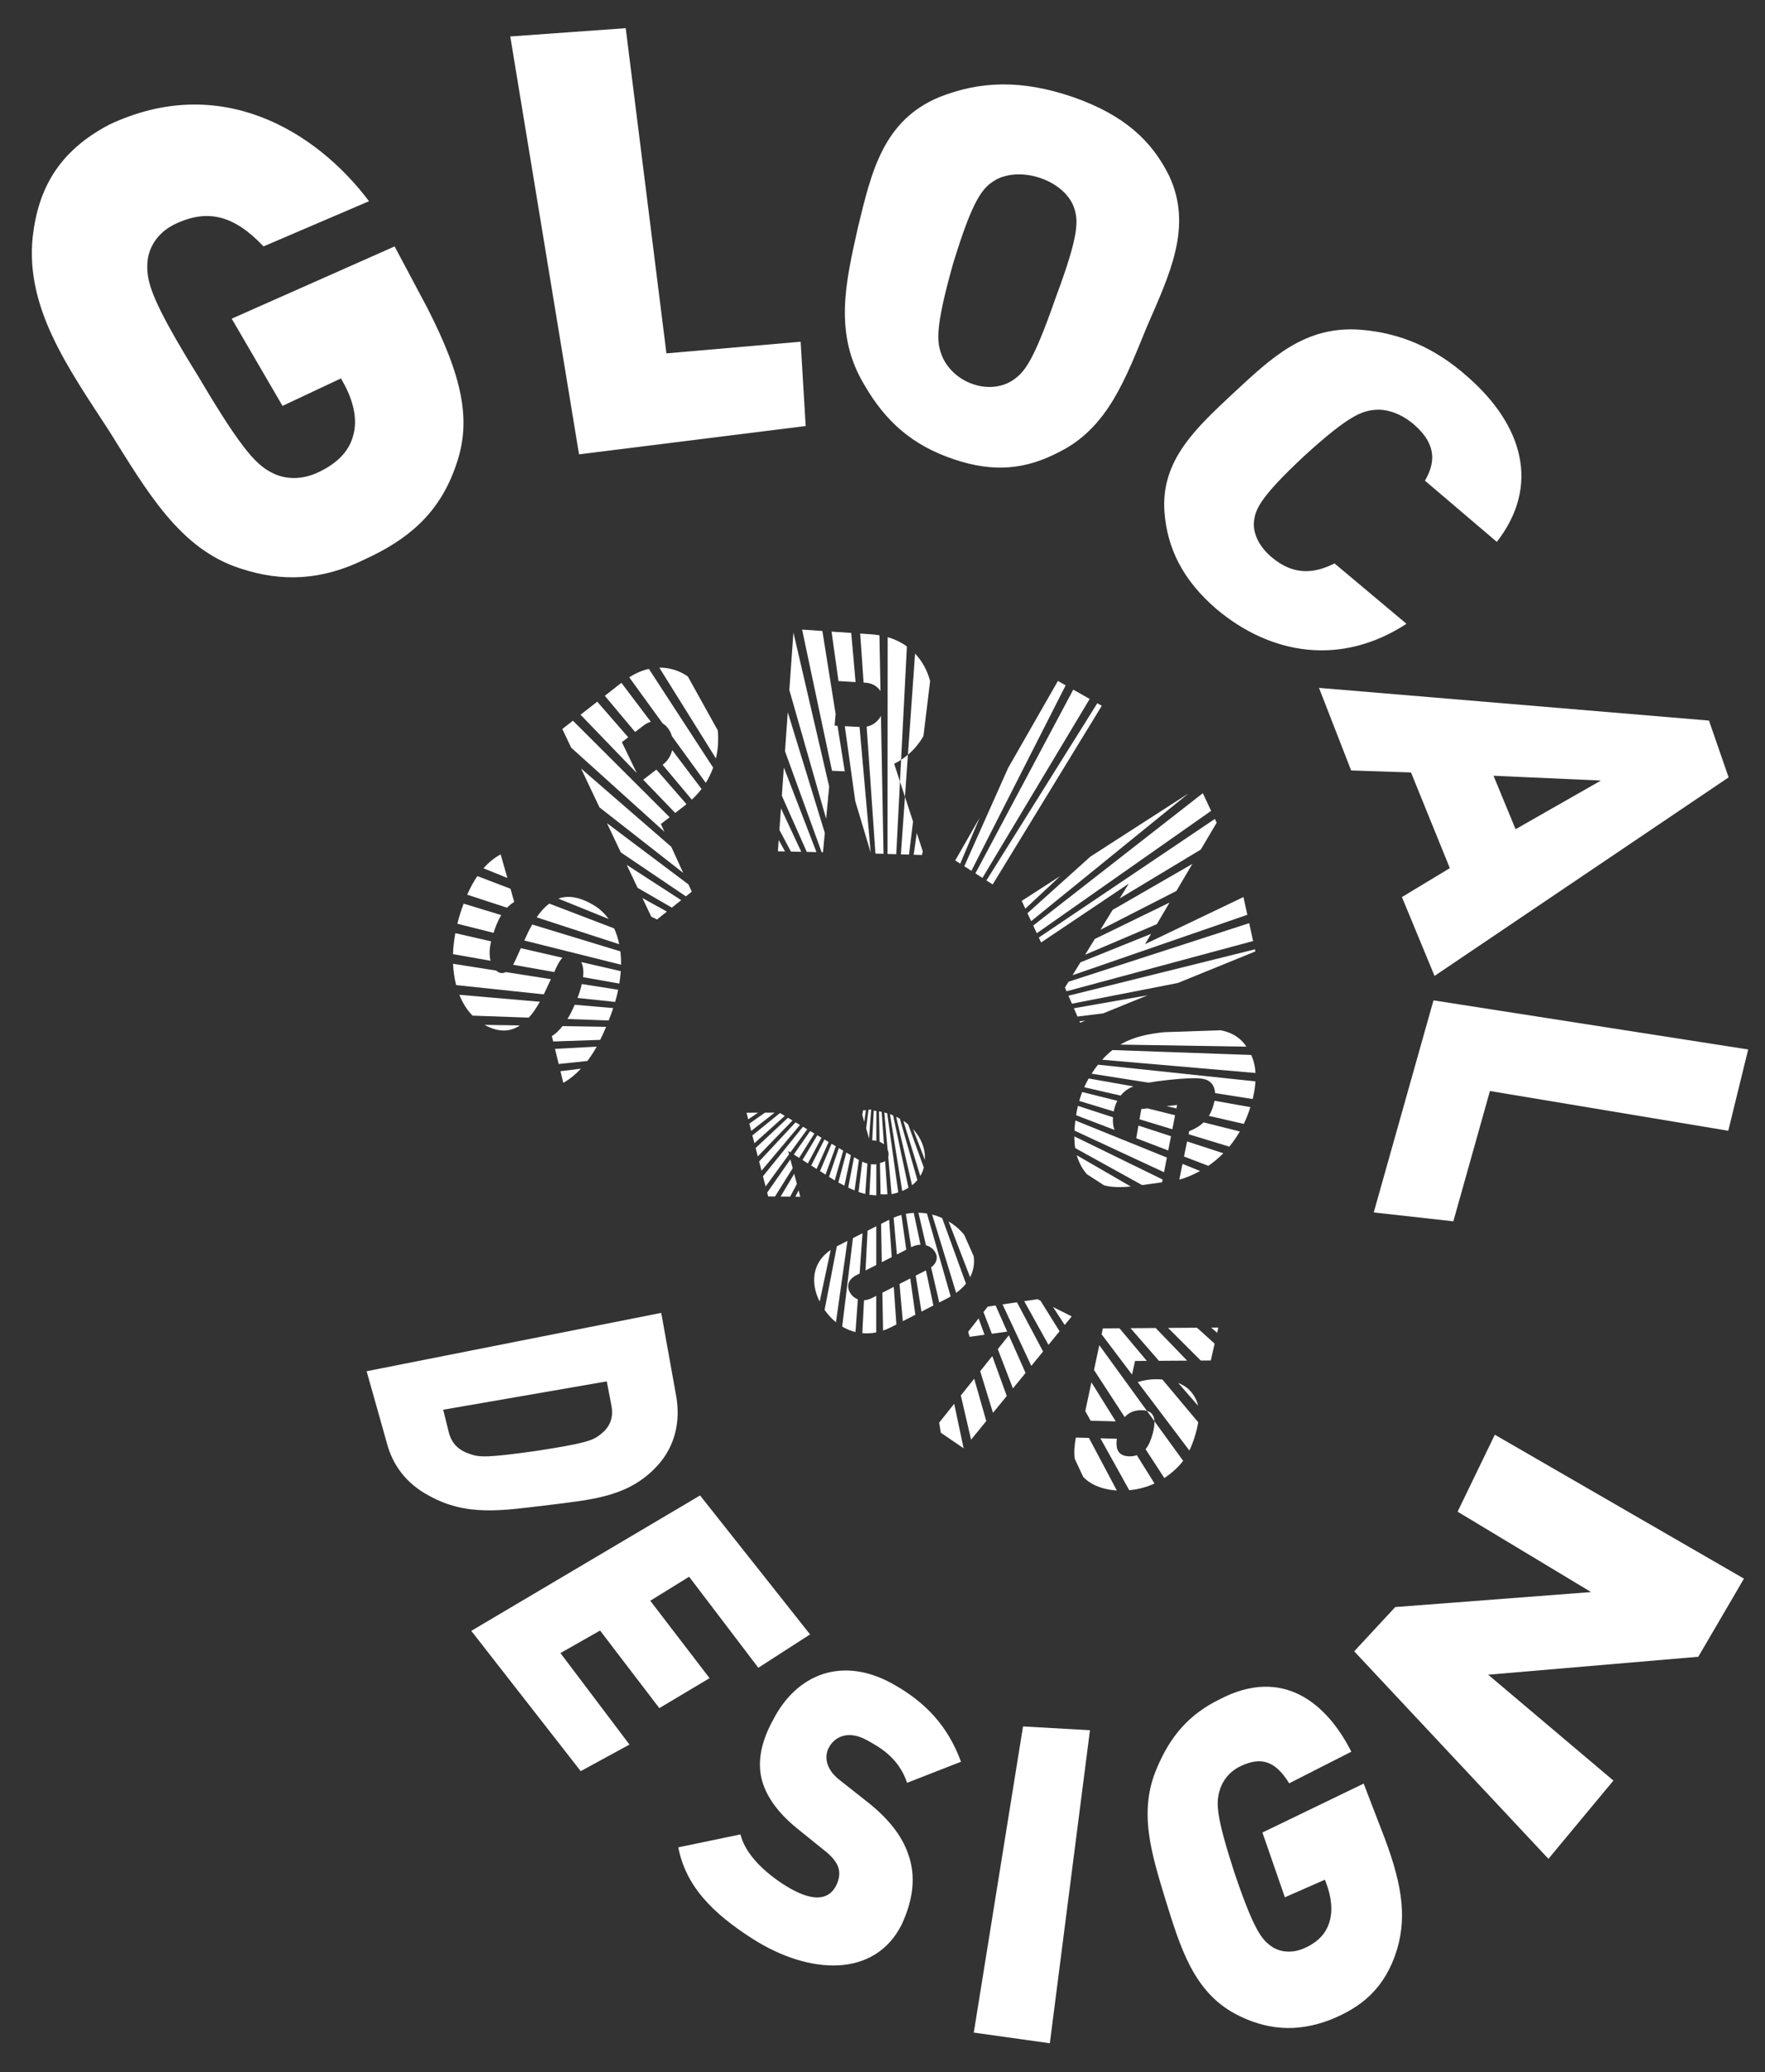 <?xml version="1.0" encoding="UTF-8" standalone="no"?>
<!-- Created with Inkscape (http://www.inkscape.org/) -->

<svg
   xmlns:dc="http://purl.org/dc/elements/1.1/"
   xmlns:cc="http://creativecommons.org/ns#"
   xmlns:rdf="http://www.w3.org/1999/02/22-rdf-syntax-ns#"
   xmlns:svg="http://www.w3.org/2000/svg"
   xmlns="http://www.w3.org/2000/svg"
   xmlns:sodipodi="http://sodipodi.sourceforge.net/DTD/sodipodi-0.dtd"
   xmlns:inkscape="http://www.inkscape.org/namespaces/inkscape"
   width="109.307mm"
   height="128.299mm"
   viewBox="0 0 387.309 454.601"
   id="svg6792"
   version="1.1"
   inkscape:version="0.91 r13725"
   sodipodi:docname="log.svg">
  <rect x="0" y="0" width="387.309" height="454.601" fill="#333333" stroke="none"/>
  <defs
     id="defs6794">
    <clipPath
       id="clipPath5089-1"
       clipPathUnits="userSpaceOnUse">
      <path
         inkscape:connector-curvature="0"
         id="path5091-8"
         d="M 0,600 600,600 600,0 0,0 0,600 Z" />
    </clipPath>
    <clipPath
       id="clipPath5645-5"
       clipPathUnits="userSpaceOnUse">
      <path
         inkscape:connector-curvature="0"
         id="path5647-3"
         d="M 0,600 600,600 600,0 0,0 0,600 Z" />
    </clipPath>
  </defs>
  <sodipodi:namedview
     id="base"
     pagecolor="#ffffff"
     bordercolor="#666666"
     borderopacity="1.0"
     inkscape:pageopacity="0.0"
     inkscape:pageshadow="2"
     inkscape:zoom="0.98994949"
     inkscape:cx="64.514856"
     inkscape:cy="204.24199"
     inkscape:document-units="px"
     inkscape:current-layer="layer1"
     showgrid="true"
     fit-margin-top="0"
     fit-margin-left="0"
     fit-margin-right="0"
     fit-margin-bottom="0"
     inkscape:window-width="1920"
     inkscape:window-height="1053"
     inkscape:window-x="1366"
     inkscape:window-y="27"
     inkscape:window-maximized="1">
    <inkscape:grid
       type="xygrid"
       id="grid7422" />
  </sodipodi:namedview>
  <g
     inkscape:label="Ebene 1"
     inkscape:groupmode="layer"
     id="layer1"
     transform="translate(-66.346,-179.347)">
    <g
       style="fill:#ffffff;fill-opacity:1"
       transform="matrix(2.892,0,0,2.892,-15879.207,-741.845)"
       id="g7583">
      <g
         style="fill:#ffffff;fill-opacity:1"
         id="g7585"
         transform="matrix(0.353,0,0,-0.353,5475.111,503.022)">
        <g
           style="fill:#ffffff;fill-opacity:1"
           id="g7587"
           clip-path="url(#clipPath5089-1)">
          <g
             style="fill:#ffffff"
             id="g7589">
            <g
               transform="translate(295.018,281.51)"
               id="g7591"
               style="fill:#ffffff;fill-opacity:1">
              <path
                 inkscape:connector-curvature="0"
                 id="path7593"
                 style="fill:#ffffff;fill-opacity:1;fill-rule:nonzero;stroke:none"
                 d="m 0,0 0.359,2.553 c -0.195,0 -0.395,-0.004 -0.595,-0.01 L -0.42,1.591 0,0 Z" />
            </g>
            <g
               transform="translate(300.187,275.146)"
               id="g7595"
               style="fill:#ffffff;fill-opacity:1">
              <path
                 inkscape:connector-curvature="0"
                 id="path7597"
                 style="fill:#ffffff;fill-opacity:1;fill-rule:nonzero;stroke:none"
                 d="m 0,0 c 0.091,-0.417 0.085,-0.789 -0.004,-1.114 l 0.71,-8.006 c 0.505,0.098 0.981,0.224 1.438,0.371 L -0.233,8.255 C -0.438,8.316 -0.64,8.383 -0.851,8.437 L -0.144,0.466 C -0.082,0.31 -0.034,0.153 0,0" />
            </g>
            <g
               transform="translate(299.253,276.713)"
               id="g7599"
               style="fill:#ffffff;fill-opacity:1">
              <path
                 inkscape:connector-curvature="0"
                 id="path7601"
                 style="fill:#ffffff;fill-opacity:1;fill-rule:nonzero;stroke:none"
                 d="M 0,0 -0.483,6.991 C -0.676,7.032 -0.863,7.08 -1.06,7.114 L -0.938,0.569 C -0.562,0.417 -0.253,0.224 0,0" />
            </g>
            <g
               transform="translate(291.17,274.968)"
               id="g7603"
               style="fill:#ffffff;fill-opacity:1">
              <path
                 inkscape:connector-curvature="0"
                 id="path7605"
                 style="fill:#ffffff;fill-opacity:1;fill-rule:nonzero;stroke:none"
                 d="m 0,0 -1.717,-6.436 c 0.453,-0.237 0.887,-0.461 1.303,-0.674 L 0.979,-0.583 0,0 Z" />
            </g>
            <g
               transform="translate(304.523,267.396)"
               id="g7607"
               style="fill:#ffffff;fill-opacity:1">
              <path
                 inkscape:connector-curvature="0"
                 id="path7609"
                 style="fill:#ffffff;fill-opacity:1;fill-rule:nonzero;stroke:none"
                 d="m 0,0 -3.294,15.553 c -0.224,0.093 -0.446,0.184 -0.679,0.266 L -1.339,-0.69 C -0.857,-0.489 -0.414,-0.256 0,0" />
            </g>
            <g
               transform="translate(282.898,272.633)"
               id="g7611"
               style="fill:#ffffff;fill-opacity:1">
              <path
                 inkscape:connector-curvature="0"
                 id="path7613"
                 style="fill:#ffffff;fill-opacity:1;fill-rule:nonzero;stroke:none"
                 d="M 0,0 2.936,5.513 2.037,6.047 -1.15,0.729 0,0 Z" />
            </g>
            <g
               transform="translate(288,276.854)"
               id="g7615"
               style="fill:#ffffff;fill-opacity:1">
              <path
                 inkscape:connector-curvature="0"
                 id="path7617"
                 style="fill:#ffffff;fill-opacity:1;fill-rule:nonzero;stroke:none"
                 d="m 0,0 -2.486,-5.877 1.185,-0.75 2.219,6.081 L 0,0 Z" />
            </g>
            <g
               transform="translate(278.664,275.312)"
               id="g7619"
               style="fill:#ffffff;fill-opacity:1">
              <path
                 inkscape:connector-curvature="0"
                 id="path7621"
                 style="fill:#ffffff;fill-opacity:1;fill-rule:nonzero;stroke:none"
                 d="M 0,0 0.488,-0.31 4.104,4.658 3.187,5.205 -5.412,-5.439 -4.844,-7.638 0.19,-0.72 0,0 Z" />
            </g>
            <g
               transform="translate(279.144,273.499)"
               id="g7623"
               style="fill:#ffffff;fill-opacity:1">
              <path
                 inkscape:connector-curvature="0"
                 id="path7625"
                 style="fill:#ffffff;fill-opacity:1;fill-rule:nonzero;stroke:none"
                 d="M 0,0 -4.984,-7.135 -4.77,-7.963 -3.308,-7.978 0.501,-1.892 0,0 Z" />
            </g>
            <g
               transform="translate(293.867,273.37)"
               id="g7627"
               style="fill:#ffffff;fill-opacity:1">
              <path
                 inkscape:connector-curvature="0"
                 id="path7629"
                 style="fill:#ffffff;fill-opacity:1;fill-rule:nonzero;stroke:none"
                 d="m 0,0 c -0.205,0.113 -0.416,0.236 -0.643,0.374 l -0.389,0.232 -1.262,-6.531 c 0.468,-0.228 0.921,-0.429 1.37,-0.617 L 0,0 Z" />
            </g>
            <g
               transform="translate(281.028,273.816)"
               id="g7631"
               style="fill:#ffffff;fill-opacity:1">
              <path
                 inkscape:connector-curvature="0"
                 id="path7633"
                 style="fill:#ffffff;fill-opacity:1;fill-rule:nonzero;stroke:none"
                 d="M 0,0 3.278,5.238 2.372,5.777 -1.153,0.729 0,0 Z" />
            </g>
            <g
               transform="translate(289.565,275.924)"
               id="g7635"
               style="fill:#ffffff;fill-opacity:1">
              <path
                 inkscape:connector-curvature="0"
                 id="path7637"
                 style="fill:#ffffff;fill-opacity:1;fill-rule:nonzero;stroke:none"
                 d="M 0,0 -2.117,-6.17 -0.893,-6.944 0.941,-0.562 0,0 Z" />
            </g>
            <g
               transform="translate(269.716,283.524)"
               id="g7639"
               style="fill:#ffffff;fill-opacity:1">
              <path
                 inkscape:connector-curvature="0"
                 id="path7641"
                 style="fill:#ffffff;fill-opacity:1;fill-rule:nonzero;stroke:none"
                 d="M 0,0 0.366,-1.415 2.479,0.008 0,0 Z" />
            </g>
            <g
               transform="translate(306.445,269.055)"
               id="g7643"
               style="fill:#ffffff;fill-opacity:1">
              <path
                 inkscape:connector-curvature="0"
                 id="path7645"
                 style="fill:#ffffff;fill-opacity:1;fill-rule:nonzero;stroke:none"
                 d="m 0,0 -3.774,13.198 c -0.254,0.144 -0.519,0.277 -0.788,0.405 l 3.416,-14.72 C -0.716,-0.778 -0.334,-0.404 0,0" />
            </g>
            <g
               transform="translate(294.59,273.001)"
               id="g7647"
               style="fill:#ffffff;fill-opacity:1">
              <path
                 inkscape:connector-curvature="0"
                 id="path7649"
                 style="fill:#ffffff;fill-opacity:1;fill-rule:nonzero;stroke:none"
                 d="m 0,0 -0.791,-6.51 c 0.473,-0.168 0.954,-0.3 1.443,-0.413 l 0.461,6.517 C 0.748,-0.313 0.385,-0.179 0,0" />
            </g>
            <g
               transform="translate(297.627,277.49)"
               id="g7651"
               style="fill:#ffffff;fill-opacity:1">
              <path
                 inkscape:connector-curvature="0"
                 id="path7653"
                 style="fill:#ffffff;fill-opacity:1;fill-rule:nonzero;stroke:none"
                 d="M 0,0 0.005,6.413 C -0.186,6.439 -0.373,6.47 -0.566,6.49 L -0.894,0.113 C -0.569,0.096 -0.271,0.06 0,0" />
            </g>
            <g
               transform="translate(298.597,266)"
               id="g7655"
               style="fill:#ffffff;fill-opacity:1">
              <path
                 inkscape:connector-curvature="0"
                 id="path7657"
                 style="fill:#ffffff;fill-opacity:1;fill-rule:nonzero;stroke:none"
                 d="M 0,0 C 0.487,0 0.952,-0.055 1.405,0.004 L 0.908,7.135 C 0.614,6.913 0.243,6.838 -0.195,6.731 L -0.069,0 0,0 Z" />
            </g>
            <g
               transform="translate(280.263,281.463)"
               id="g7659"
               style="fill:#ffffff;fill-opacity:1">
              <path
                 inkscape:connector-curvature="0"
                 id="path7661"
                 style="fill:#ffffff;fill-opacity:1;fill-rule:nonzero;stroke:none"
                 d="M 0,0 -7.833,-8.419 -7.32,-10.395 0.942,-0.562 0,0 Z" />
            </g>
            <g
               transform="translate(286.463,277.772)"
               id="g7663"
               style="fill:#ffffff;fill-opacity:1">
              <path
                 inkscape:connector-curvature="0"
                 id="path7665"
                 style="fill:#ffffff;fill-opacity:1;fill-rule:nonzero;stroke:none"
                 d="M 0,0 -2.844,-5.595 -1.682,-6.33 0.901,-0.538 0,0 Z" />
            </g>
            <g
               transform="translate(297.624,272.459)"
               id="g7667"
               style="fill:#ffffff;fill-opacity:1">
              <path
                 inkscape:connector-curvature="0"
                 id="path7669"
                 style="fill:#ffffff;fill-opacity:1;fill-rule:nonzero;stroke:none"
                 d="m 0,0 c -0.085,-0.007 -0.163,-0.021 -0.251,-0.024 -0.322,-0.012 -0.617,0 -0.903,0.028 l -0.337,-6.563 c 0.471,-0.071 0.97,-0.109 1.486,-0.127 L 0,0 Z" />
            </g>
            <g
               transform="translate(307.828,271.74)"
               id="g7671"
               style="fill:#ffffff;fill-opacity:1">
              <path
                 inkscape:connector-curvature="0"
                 id="path7673"
                 style="fill:#ffffff;fill-opacity:1;fill-rule:nonzero;stroke:none"
                 d="M 0,0 -3.369,9.275 C -3.695,9.549 -4.035,9.813 -4.4,10.056 L -0.76,-1.803 C -0.428,-1.242 -0.168,-0.642 0,0" />
            </g>
            <g
               transform="translate(281.272,265.466)"
               id="g7675"
               style="fill:#ffffff;fill-opacity:1">
              <path
                 inkscape:connector-curvature="0"
                 id="path7677"
                 style="fill:#ffffff;fill-opacity:1;fill-rule:nonzero;stroke:none"
                 d="M 0,0 -0.363,1.373 -1.056,0.011 0,0 Z" />
            </g>
            <g
               transform="translate(276.906,283.461)"
               id="g7679"
               style="fill:#ffffff;fill-opacity:1">
              <path
                 inkscape:connector-curvature="0"
                 id="path7681"
                 style="fill:#ffffff;fill-opacity:1;fill-rule:nonzero;stroke:none"
                 d="M 0,0 -5.928,-4.812 -5.494,-6.483 1.033,-0.614 0,0 Z" />
            </g>
            <g
               transform="translate(278.621,282.44)"
               id="g7683"
               style="fill:#ffffff;fill-opacity:1">
              <path
                 inkscape:connector-curvature="0"
                 id="path7685"
                 style="fill:#ffffff;fill-opacity:1;fill-rule:nonzero;stroke:none"
                 d="M 0,0 -6.943,-6.49 -6.477,-8.293 0.979,-0.582 0,0 Z" />
            </g>
            <g
               transform="translate(307.898,275.553)"
               id="g7687"
               style="fill:#ffffff;fill-opacity:1">
              <path
                 inkscape:connector-curvature="0"
                 id="path7689"
                 style="fill:#ffffff;fill-opacity:1;fill-rule:nonzero;stroke:none"
                 d="M 0,0 C -0.374,1.64 -1.198,3.161 -2.386,4.457 L 0.166,-2.169 C 0.195,-1.473 0.147,-0.75 0,0" />
            </g>
            <g
               transform="translate(279.967,270.391)"
               id="g7691"
               style="fill:#ffffff;fill-opacity:1">
              <path
                 inkscape:connector-curvature="0"
                 id="path7693"
                 style="fill:#ffffff;fill-opacity:1;fill-rule:nonzero;stroke:none"
                 d="m 0,0 -2.925,-4.882 2.05,-0.02 1.452,2.725 L 0,0 Z" />
            </g>
            <g
               transform="translate(273.674,283.537)"
               id="g7695"
               style="fill:#ffffff;fill-opacity:1">
              <path
                 inkscape:connector-curvature="0"
                 id="path7697"
                 style="fill:#ffffff;fill-opacity:1;fill-rule:nonzero;stroke:none"
                 d="M 0,0 -3.352,-2.353 -2.946,-3.918 2.084,0.007 0,0 Z" />
            </g>
            <g
               transform="translate(296.043,278)"
               id="g7699"
               style="fill:#ffffff;fill-opacity:1">
              <path
                 inkscape:connector-curvature="0"
                 id="path7701"
                 style="fill:#ffffff;fill-opacity:1;fill-rule:nonzero;stroke:none"
                 d="M 0,0 0.016,0 0.467,6.209 C 0.276,6.223 0.086,6.142 -0.109,6.148 L -0.609,2.17 0,0 Z" />
            </g>
            <g
               transform="translate(298.916,244.848)"
               id="g7703"
               style="fill:#ffffff;fill-opacity:1">
              <path
                 inkscape:connector-curvature="0"
                 id="path7705"
                 style="fill:#ffffff;fill-opacity:1;fill-rule:nonzero;stroke:none"
                 d="m 0,0 0.15,-8.129 c 0.573,0.195 1.149,0.424 1.732,0.722 L 3.016,-6.825 2.456,1.257 0,0 Z" />
            </g>
            <g
               transform="translate(285.441,242.934)"
               id="g7707"
               style="fill:#ffffff;fill-opacity:1">
              <path
                 inkscape:connector-curvature="0"
                 id="path7709"
                 style="fill:#ffffff;fill-opacity:1;fill-rule:nonzero;stroke:none"
                 d="M 0,0 2.369,11.109 C -1.701,8.354 -1.965,3.912 0,0" />
            </g>
            <g
               transform="translate(302.602,246.734)"
               id="g7711"
               style="fill:#ffffff;fill-opacity:1">
              <path
                 inkscape:connector-curvature="0"
                 id="path7713"
                 style="fill:#ffffff;fill-opacity:1;fill-rule:nonzero;stroke:none"
                 d="M 0,0 0.71,-8.004 3.404,-6.621 2.313,1.184 0,0 Z" />
            </g>
            <g
               transform="translate(303.968,261.797)"
               id="g7715"
               style="fill:#ffffff;fill-opacity:1">
              <path
                 inkscape:connector-curvature="0"
                 id="path7717"
                 style="fill:#ffffff;fill-opacity:1;fill-rule:nonzero;stroke:none"
                 d="m 0,0 1.144,-7.169 c 0.705,0.357 1.376,0.522 2,0.552 L 1.698,0.209 C 1.136,0.175 0.57,0.113 0,0" />
            </g>
            <g
               transform="translate(314.78,244.814)"
               id="g7719"
               style="fill:#ffffff;fill-opacity:1">
              <path
                 inkscape:connector-curvature="0"
                 id="path7721"
                 style="fill:#ffffff;fill-opacity:1;fill-rule:nonzero;stroke:none"
                 d="M 0,0 C 0.848,0.616 1.55,1.282 2.106,1.985 L -3.011,16.074 C -3.7,16.384 -4.42,16.641 -5.166,16.83 L 0,0 Z" />
            </g>
            <g
               transform="translate(306.67,262.029)"
               id="g7723"
               style="fill:#ffffff;fill-opacity:1">
              <path
                 inkscape:connector-curvature="0"
                 id="path7725"
                 style="fill:#ffffff;fill-opacity:1;fill-rule:nonzero;stroke:none"
                 d="m 0,0 1.619,-6.978 c 0.73,-0.204 1.344,-0.617 1.775,-1.184 0.835,-1.109 0.773,-2.492 -0.671,-3.571 l 1.751,-7.546 1.797,0.923 c 0.233,0.12 0.439,0.249 0.656,0.375 L 1.828,-0.152 C 1.23,-0.056 0.618,-0.01 0,0" />
            </g>
            <g
               transform="translate(301.34,260.975)"
               id="g7727"
               style="fill:#ffffff;fill-opacity:1">
              <path
                 inkscape:connector-curvature="0"
                 id="path7729"
                 style="fill:#ffffff;fill-opacity:1;fill-rule:nonzero;stroke:none"
                 d="M 0,0 0.701,-7.91 2.712,-6.885 1.667,0.586 C 1.111,0.432 0.556,0.236 0,0" />
            </g>
            <g
               transform="translate(298.641,259.65)"
               id="g7731"
               style="fill:#ffffff;fill-opacity:1">
              <path
                 inkscape:connector-curvature="0"
                 id="path7733"
                 style="fill:#ffffff;fill-opacity:1;fill-rule:nonzero;stroke:none"
                 d="M 0,0 0.153,-8.242 2.289,-7.152 1.732,0.88 0,0 Z" />
            </g>
            <g
               transform="translate(295.737,258.176)"
               id="g7735"
               style="fill:#ffffff;fill-opacity:1">
              <path
                 inkscape:connector-curvature="0"
                 id="path7737"
                 style="fill:#ffffff;fill-opacity:1;fill-rule:nonzero;stroke:none"
                 d="M 0,0 -0.438,-8.55 1.872,-7.372 1.878,0.953 0,0 Z" />
            </g>
            <g
               transform="translate(289.135,254.822)"
               id="g7739"
               style="fill:#ffffff;fill-opacity:1">
              <path
                 inkscape:connector-curvature="0"
                 id="path7741"
                 style="fill:#ffffff;fill-opacity:1;fill-rule:nonzero;stroke:none"
                 d="m 0,0 -2.639,-13.66 c 0.686,-1.002 1.508,-1.903 2.446,-2.659 L 2.275,1.156 0,0 Z" />
            </g>
            <g
               transform="translate(308.284,249.644)"
               id="g7743"
               style="fill:#ffffff;fill-opacity:1">
              <path
                 inkscape:connector-curvature="0"
                 id="path7745"
                 style="fill:#ffffff;fill-opacity:1;fill-rule:nonzero;stroke:none"
                 d="M 0,0 -2.198,-1.125 -0.965,-8.856 1.598,-7.541 0,0 Z" />
            </g>
            <g
               transform="translate(292.082,244.678)"
               id="g7747"
               style="fill:#ffffff;fill-opacity:1">
              <path
                 inkscape:connector-curvature="0"
                 id="path7749"
                 style="fill:#ffffff;fill-opacity:1;fill-rule:nonzero;stroke:none"
                 d="m 0,0 c -0.895,1.334 -0.731,2.937 1.293,3.967 l 0.66,0.337 0.61,8.639 -2.052,-1.042 -2.312,-19.008 c 0.887,-0.526 1.846,-0.931 2.864,-1.18 l 0.498,7.029 C 0.915,-1.014 0.379,-0.575 0,0" />
            </g>
            <g
               transform="translate(296.716,243.722)"
               id="g7751"
               style="fill:#ffffff;fill-opacity:1">
              <path
                 inkscape:connector-curvature="0"
                 id="path7753"
                 style="fill:#ffffff;fill-opacity:1;fill-rule:nonzero;stroke:none"
                 d="m 0,0 c -0.622,-0.315 -1.204,-0.459 -1.745,-0.492 l -0.362,-7.073 c 0.961,-0.089 1.961,-0.046 2.99,0.159 L 0.888,0.455 0,0 Z" />
            </g>
            <g
               transform="translate(318.55,252.691)"
               id="g7755"
               style="fill:#ffffff;fill-opacity:1">
              <path
                 inkscape:connector-curvature="0"
                 id="path7757"
                 style="fill:#ffffff;fill-opacity:1;fill-rule:nonzero;stroke:none"
                 d="m 0,0 -2.052,4.617 c -0.918,1.112 -2.054,2.08 -3.34,2.851 L -0.773,-4.521 C -0.026,-3.068 0.207,-1.522 0,0" />
            </g>
            <g
               transform="translate(311.126,216.93)"
               id="g7759"
               style="fill:#ffffff;fill-opacity:1">
              <path
                 inkscape:connector-curvature="0"
                 id="path7761"
                 style="fill:#ffffff;fill-opacity:1;fill-rule:nonzero;stroke:none"
                 d="M 0,0 0.345,-2.164 5.258,-5.52 3.23,4.049 0,0 Z" />
            </g>
            <g
               transform="translate(323.728,232.721)"
               id="g7763"
               style="fill:#ffffff;fill-opacity:1">
              <path
                 inkscape:connector-curvature="0"
                 id="path7765"
                 style="fill:#ffffff;fill-opacity:1;fill-rule:nonzero;stroke:none"
                 d="M 0,0 3.251,-8.439 5.97,-5.11 2.375,2.977 0,0 Z" />
            </g>
            <g
               transform="translate(320.657,240.69)"
               id="g7767"
               style="fill:#ffffff;fill-opacity:1">
              <path
                 inkscape:connector-curvature="0"
                 id="path7769"
                 style="fill:#ffffff;fill-opacity:1;fill-rule:nonzero;stroke:none"
                 d="M 0,0 1.794,-4.658 5.093,-4.199 2.594,1.423 0.911,1.173 0,0 Z" />
            </g>
            <g
               transform="translate(317.353,236.434)"
               id="g7771"
               style="fill:#ffffff;fill-opacity:1">
              <path
                 inkscape:connector-curvature="0"
                 id="path7773"
                 style="fill:#ffffff;fill-opacity:1;fill-rule:nonzero;stroke:none"
                 d="M 0,0 0.326,-1.064 3.523,-0.62 2.247,2.895 0,0 Z" />
            </g>
            <g
               transform="translate(337.005,236.56)"
               id="g7775"
               style="fill:#ffffff;fill-opacity:1">
              <path
                 inkscape:connector-curvature="0"
                 id="path7777"
                 style="fill:#ffffff;fill-opacity:1;fill-rule:nonzero;stroke:none"
                 d="M 0,0 -4.1,6.571 -4.743,6.895 -7.598,6.47 -2.381,-2.916 0,0 Z" />
            </g>
            <g
               transform="translate(333.461,232.219)"
               id="g7779"
               style="fill:#ffffff;fill-opacity:1">
              <path
                 inkscape:connector-curvature="0"
                 id="path7781"
                 style="fill:#ffffff;fill-opacity:1;fill-rule:nonzero;stroke:none"
                 d="M 0,0 -5.615,10.578 -8.711,10.118 -2.53,-3.098 0,0 Z" />
            </g>
            <g
               transform="translate(339.616,239.757)"
               id="g7783"
               style="fill:#ffffff;fill-opacity:1">
              <path
                 inkscape:connector-curvature="0"
                 id="path7785"
                 style="fill:#ffffff;fill-opacity:1;fill-rule:nonzero;stroke:none"
                 d="M 0,0 -4.017,2.019 -1.503,-1.841 0,0 Z" />
            </g>
            <g
               transform="translate(315.781,222.764)"
               id="g7787"
               style="fill:#ffffff;fill-opacity:1">
              <path
                 inkscape:connector-curvature="0"
                 id="path7789"
                 style="fill:#ffffff;fill-opacity:1;fill-rule:nonzero;stroke:none"
                 d="M 0,0 2.204,-9.495 5.474,-5.492 2.873,3.6 0,0 Z" />
            </g>
            <g
               transform="translate(319.946,227.982)"
               id="g7791"
               style="fill:#ffffff;fill-opacity:1">
              <path
                 inkscape:connector-curvature="0"
                 id="path7793"
                 style="fill:#ffffff;fill-opacity:1;fill-rule:nonzero;stroke:none"
                 d="M 0,0 2.747,-8.949 5.708,-5.323 2.594,3.25 0,0 Z" />
            </g>
            <g
               transform="translate(360.329,237.282)"
               id="g7795"
               style="fill:#ffffff;fill-opacity:1">
              <path
                 inkscape:connector-curvature="0"
                 id="path7797"
                 style="fill:#ffffff;fill-opacity:1;fill-rule:nonzero;stroke:none"
                 d="m 0,0 7.024,-7.01 2.16,0.014 0.828,3.615 -3.8,3.426 L 0,0 Z" />
            </g>
            <g
               transform="translate(352.259,237.223)"
               id="g7799"
               style="fill:#ffffff;fill-opacity:1">
              <path
                 inkscape:connector-curvature="0"
                 id="path7801"
                 style="fill:#ffffff;fill-opacity:1;fill-rule:nonzero;stroke:none"
                 d="m 0,0 6.105,-7.008 6.06,0.039 L 5.406,0.04 0,0 Z" />
            </g>
            <g
               transform="translate(364.997,223.861)"
               id="g7803"
               style="fill:#ffffff;fill-opacity:1">
              <path
                 inkscape:connector-curvature="0"
                 id="path7805"
                 style="fill:#ffffff;fill-opacity:1;fill-rule:nonzero;stroke:none"
                 d="M 0,0 C -0.594,0.635 -1.432,1.18 -2.485,1.593 L 1.789,-3.313 C 1.529,-2.166 0.978,-1.059 0,0" />
            </g>
            <g
               transform="translate(371.134,237.361)"
               id="g7807"
               style="fill:#ffffff;fill-opacity:1">
              <path
                 inkscape:connector-curvature="0"
                 id="path7809"
                 style="fill:#ffffff;fill-opacity:1;fill-rule:nonzero;stroke:none"
                 d="M 0,0 -1.538,-0.012 -0.257,-1.122 0,0 Z" />
            </g>
            <g
               transform="translate(340.504,213.724)"
               id="g7811"
               style="fill:#ffffff;fill-opacity:1">
              <path
                 inkscape:connector-curvature="0"
                 id="path7813"
                 style="fill:#ffffff;fill-opacity:1;fill-rule:nonzero;stroke:none"
                 d="m 0,0 c -0.25,-1.453 -0.464,-3.01 -0.236,-4.567 l 1.815,-3.882 c 1.274,-1.388 3.636,-2.697 7.232,-2.923 L 2.818,-0.084 0,0 Z" />
            </g>
            <g
               transform="translate(353.234,230.182)"
               id="g7815"
               style="fill:#ffffff;fill-opacity:1">
              <path
                 inkscape:connector-curvature="0"
                 id="path7817"
                 style="fill:#ffffff;fill-opacity:1;fill-rule:nonzero;stroke:none"
                 d="M 0,0 2.521,0.017 -3.35,7.023 -6.924,6.997 -7.193,5.73 -0.653,-2.929 0,0 Z" />
            </g>
            <g
               transform="translate(351.982,209.689)"
               id="g7819"
               style="fill:#ffffff;fill-opacity:1">
              <path
                 inkscape:connector-curvature="0"
                 id="path7821"
                 style="fill:#ffffff;fill-opacity:1;fill-rule:nonzero;stroke:none"
                 d="M 0,0 C -2.294,0.051 -2.998,1.457 -2.654,3.772 L -6.2,3.878 0.006,-7.288 c 2.087,0.2 3.908,0.747 5.426,1.448 l -3.8,6.09 C 1.135,0.071 0.617,-0.012 0,0" />
            </g>
            <g
               transform="translate(343.687,217.337)"
               id="g7823"
               style="fill:#ffffff;fill-opacity:1">
              <path
                 inkscape:connector-curvature="0"
                 id="path7825"
                 style="fill:#ffffff;fill-opacity:1;fill-rule:nonzero;stroke:none"
                 d="M 0,0 5.397,-0.138 0.162,8.255 -1.152,2.072 0,0 Z" />
            </g>
            <g
               transform="translate(354.612,219.597)"
               id="g7827"
               style="fill:#ffffff;fill-opacity:1">
              <path
                 inkscape:connector-curvature="0"
                 id="path7829"
                 style="fill:#ffffff;fill-opacity:1;fill-rule:nonzero;stroke:none"
                 d="M 0,0 C 0.435,-0.004 0.829,-0.05 1.179,-0.147 L -9.068,13.976 -10.201,8.644 -3.606,-1.486 C -2.919,-0.723 -1.856,0.021 0,0" />
            </g>
            <g
               transform="translate(357.042,214.619)"
               id="g7831"
               style="fill:#ffffff;fill-opacity:1">
              <path
                 inkscape:connector-curvature="0"
                 id="path7833"
                 style="fill:#ffffff;fill-opacity:1;fill-rule:nonzero;stroke:none"
                 d="m 0,0 c -0.418,-1.531 -0.906,-2.633 -1.552,-3.397 l 4.033,-6.197 c 0.091,0.061 0.192,0.12 0.278,0.181 1.64,1.152 2.828,2.277 3.765,3.524 L 0.356,2.613 C 0.393,1.931 0.286,1.076 0,0" />
            </g>
            <g
               transform="translate(357.746,226.251)"
               id="g7835"
               style="fill:#ffffff;fill-opacity:1">
              <path
                 inkscape:connector-curvature="0"
                 id="path7837"
                 style="fill:#ffffff;fill-opacity:1;fill-rule:nonzero;stroke:none"
                 d="M 0,0 C -1.46,0.007 -2.858,-0.272 -3.949,-0.607 L 7.16,-15.315 c 0.522,1.077 0.959,2.265 1.362,3.661 0.227,0.812 0.42,1.614 0.547,2.403 L 1.363,-0.055 C 0.928,-0.021 0.476,0.001 0,0" />
            </g>
            <g
               transform="translate(355.791,219.449)"
               id="g7839"
               style="fill:#ffffff;fill-opacity:1">
              <path
                 inkscape:connector-curvature="0"
                 id="path7841"
                 style="fill:#ffffff;fill-opacity:1;fill-rule:nonzero;stroke:none"
                 d="M 0,0 1.607,-2.217 C 1.539,-0.922 0.944,-0.264 0,0" />
            </g>
          </g>
          <g
             style="fill:#ffffff"
             id="g7843">
            <g
               transform="translate(225.302,307.371)"
               id="g7845"
               style="fill:#ffffff;fill-opacity:1">
              <path
                 inkscape:connector-curvature="0"
                 id="path7847"
                 style="fill:#ffffff;fill-opacity:1;fill-rule:nonzero;stroke:none"
                 d="m 0,0 -17.318,1.495 c 0.702,-1.756 1.657,-3.264 2.835,-4.476 l 12.1,-0.431 C -1.556,-2.499 -0.763,-1.353 0,0" />
            </g>
            <g
               transform="translate(226.454,309.619)"
               id="g7849"
               style="fill:#ffffff;fill-opacity:1">
              <path
                 inkscape:connector-curvature="0"
                 id="path7851"
                 style="fill:#ffffff;fill-opacity:1;fill-rule:nonzero;stroke:none"
                 d="m 0,0 1.212,2.604 -9.683,1.522 c -0.68,-0.338 -1.288,-0.208 -1.676,0.02 -0.139,0.081 -0.272,0.192 -0.403,0.307 l -9.267,1.457 c 0.071,-1.631 0.296,-3.165 0.666,-4.579 L -0.323,-0.661 C -0.216,-0.44 -0.106,-0.23 0,0" />
            </g>
            <g
               transform="translate(214.817,320.348)"
               id="g7853"
               style="fill:#ffffff;fill-opacity:1">
              <path
                 inkscape:connector-curvature="0"
                 id="path7855"
                 style="fill:#ffffff;fill-opacity:1;fill-rule:nonzero;stroke:none"
                 d="M 0,0 -7.69,1.766 C -7.979,0.209 -8.143,-1.296 -8.192,-2.741 L -0.118,-4.17 C -0.4,-3.085 -0.407,-1.68 0,0" />
            </g>
            <g
               transform="translate(239.541,301.982)"
               id="g7857"
               style="fill:#ffffff;fill-opacity:1">
              <path
                 inkscape:connector-curvature="0"
                 id="path7859"
                 style="fill:#ffffff;fill-opacity:1;fill-rule:nonzero;stroke:none"
                 d="m 0,0 -9.379,0.152 c -0.71,-0.907 -1.473,-1.66 -2.289,-2.132 l 0.286,-1.169 10.1,0.346 C -0.839,-1.91 -0.41,-0.982 0,0" />
            </g>
            <g
               transform="translate(216.998,325.994)"
               id="g7861"
               style="fill:#ffffff;fill-opacity:1">
              <path
                 inkscape:connector-curvature="0"
                 id="path7863"
                 style="fill:#ffffff;fill-opacity:1;fill-rule:nonzero;stroke:none"
                 d="M 0,0 -8.09,2.463 C -8.415,1.583 -8.729,0.67 -9.023,-0.308 -9.178,-0.833 -9.307,-1.349 -9.435,-1.865 l 7.781,-1.946 C -1.291,-2.674 -0.785,-1.281 0,0" />
            </g>
            <g
               transform="translate(236.778,328.183)"
               id="g7865"
               style="fill:#ffffff;fill-opacity:1">
              <path
                 inkscape:connector-curvature="0"
                 id="path7867"
                 style="fill:#ffffff;fill-opacity:1;fill-rule:nonzero;stroke:none"
                 d="M 0,0 C -2.7,1.584 -5.2,2.169 -7.511,1.354 L 3.303,-3.024 C 2.429,-1.815 1.339,-0.785 0,0" />
            </g>
            <g
               transform="translate(219.791,328.809)"
               id="g7869"
               style="fill:#ffffff;fill-opacity:1">
              <path
                 inkscape:connector-curvature="0"
                 id="path7871"
                 style="fill:#ffffff;fill-opacity:1;fill-rule:nonzero;stroke:none"
                 d="M 0,0 -0.814,2.847 -7.928,5.568 C -8.732,4.395 -9.462,3.071 -10.12,1.565 l 8.569,-2.79 C -1.095,-0.757 -0.595,-0.328 0,0" />
            </g>
            <g
               transform="translate(216.865,339.04)"
               id="g7873"
               style="fill:#ffffff;fill-opacity:1">
              <path
                 inkscape:connector-curvature="0"
                 id="path7875"
                 style="fill:#ffffff;fill-opacity:1;fill-rule:nonzero;stroke:none"
                 d="M 0,0 C -1.389,-0.752 -2.6,-1.762 -3.69,-2.99 L 1.45,-5.07 0,0 Z" />
            </g>
            <g
               transform="translate(219.534,315.321)"
               id="g7877"
               style="fill:#ffffff;fill-opacity:1">
              <path
                 inkscape:connector-curvature="0"
                 id="path7879"
                 style="fill:#ffffff;fill-opacity:1;fill-rule:nonzero;stroke:none"
                 d="m 0,0 8.845,-1.565 0.503,1.081 c 0.423,0.914 0.849,1.558 1.266,1.99 L 1.673,3.559 0.559,1.1 C 0.376,0.672 0.188,0.312 0,0" />
            </g>
            <g
               transform="translate(237.518,297.728)"
               id="g7881"
               style="fill:#ffffff;fill-opacity:1">
              <path
                 inkscape:connector-curvature="0"
                 id="path7883"
                 style="fill:#ffffff;fill-opacity:1;fill-rule:nonzero;stroke:none"
                 d="m 0,0 -8.971,-0.48 0.795,-3.249 6.17,0.644 C -1.293,-2.137 -0.619,-1.121 0,0" />
            </g>
            <g
               transform="translate(220.564,302.011)"
               id="g7885"
               style="fill:#ffffff;fill-opacity:1">
              <path
                 inkscape:connector-curvature="0"
                 id="path7887"
                 style="fill:#ffffff;fill-opacity:1;fill-rule:nonzero;stroke:none"
                 d="M 0,0 C 0.142,0.08 0.279,0.182 0.419,0.273 L -7.165,0.396 C -4.532,-1.062 -2.141,-1.226 0,0" />
            </g>
            <g
               transform="translate(234.578,312.658)"
               id="g7889"
               style="fill:#ffffff;fill-opacity:1">
              <path
                 inkscape:connector-curvature="0"
                 id="path7891"
                 style="fill:#ffffff;fill-opacity:1;fill-rule:nonzero;stroke:none"
                 d="M 0,0 7.797,-1.38 C 7.943,-0.479 8.05,0.413 8.109,1.29 L -0.396,3.243 C 0.025,2.442 0.155,1.355 0,0" />
            </g>
            <g
               transform="translate(233.649,308.899)"
               id="g7893"
               style="fill:#ffffff;fill-opacity:1">
              <path
                 inkscape:connector-curvature="0"
                 id="path7895"
                 style="fill:#ffffff;fill-opacity:1;fill-rule:nonzero;stroke:none"
                 d="m 0,0 c -0.083,-0.235 -0.178,-0.472 -0.267,-0.708 l 8.094,-0.856 c 0.254,0.873 0.481,1.746 0.66,2.613 L 0.665,2.279 C 0.501,1.572 0.294,0.825 0,0" />
            </g>
            <g
               transform="translate(231.228,303.664)"
               id="g7897"
               style="fill:#ffffff;fill-opacity:1">
              <path
                 inkscape:connector-curvature="0"
                 id="path7899"
                 style="fill:#ffffff;fill-opacity:1;fill-rule:nonzero;stroke:none"
                 d="M 0,0 8.855,-0.315 C 9.038,0.152 9.224,0.607 9.401,1.092 9.558,1.509 9.695,1.928 9.835,2.347 L 1.56,3.061 C 1.095,1.99 0.576,0.945 0,0" />
            </g>
            <g
               transform="translate(224.601,325.512)"
               id="g7901"
               style="fill:#ffffff;fill-opacity:1">
              <path
                 inkscape:connector-curvature="0"
                 id="path7903"
                 style="fill:#ffffff;fill-opacity:1;fill-rule:nonzero;stroke:none"
                 d="m 0,0 17.755,-5.782 c -0.244,1.21 -0.606,2.35 -1.092,3.4 L 2.712,2.955 C 1.78,2.256 0.875,1.281 0,0" />
            </g>
            <g
               transform="translate(230.333,289.944)"
               id="g7905"
               style="fill:#ffffff;fill-opacity:1">
              <path
                 inkscape:connector-curvature="0"
                 id="path7907"
                 style="fill:#ffffff;fill-opacity:1;fill-rule:nonzero;stroke:none"
                 d="M 0,0 C 1.423,0.806 2.665,1.844 3.794,3.05 L -0.612,2.503 0,0 Z" />
            </g>
            <g
               transform="translate(222.471,321.672)"
               id="g7909"
               style="fill:#ffffff;fill-opacity:1">
              <path
                 inkscape:connector-curvature="0"
                 id="path7911"
                 style="fill:#ffffff;fill-opacity:1;fill-rule:nonzero;stroke:none"
                 d="m 0,0 -0.518,-1.142 20.798,-5.2 c 0.013,0.985 -0.042,1.941 -0.151,2.87 L 1.179,2.297 C 0.779,1.594 0.386,0.838 0,0" />
            </g>
            <g
               transform="translate(257.949,331.027)"
               id="g7913"
               style="fill:#ffffff;fill-opacity:1">
              <path
                 inkscape:connector-curvature="0"
                 id="path7915"
                 style="fill:#ffffff;fill-opacity:1;fill-rule:nonzero;stroke:none"
                 d="M 0,0 -0.708,1.55 -18.234,14.725 -15.258,8.446 -1.26,-1.009 0,0 Z" />
            </g>
            <g
               transform="translate(252.602,326.747)"
               id="g7917"
               style="fill:#ffffff;fill-opacity:1">
              <path
                 inkscape:connector-curvature="0"
                 id="path7919"
                 style="fill:#ffffff;fill-opacity:1;fill-rule:nonzero;stroke:none"
                 d="m 0,0 -5.256,2.905 1.897,-4 1.236,-0.604 L 0,0 Z" />
            </g>
            <g
               transform="translate(251.307,345.568)"
               id="g7921"
               style="fill:#ffffff;fill-opacity:1">
              <path
                 inkscape:connector-curvature="0"
                 id="path7923"
                 style="fill:#ffffff;fill-opacity:1;fill-rule:nonzero;stroke:none"
                 d="M 0,0 1.887,1.454 -18.906,22.198 -21.184,20.42 -19.28,16.404 0.762,-1.666 0,0 Z" />
            </g>
            <g
               transform="translate(253.546,340.666)"
               id="g7925"
               style="fill:#ffffff;fill-opacity:1">
              <path
                 inkscape:connector-curvature="0"
                 id="path7927"
                 style="fill:#ffffff;fill-opacity:1;fill-rule:nonzero;stroke:none"
                 d="M 0,0 -19.392,16.817 -15.439,8.479 2.56,-5.603 0,0 Z" />
            </g>
            <g
               transform="translate(247.647,366.778)"
               id="g7929"
               style="fill:#ffffff;fill-opacity:1">
              <path
                 inkscape:connector-curvature="0"
                 id="path7931"
                 style="fill:#ffffff;fill-opacity:1;fill-rule:nonzero;stroke:none"
                 d="M 0,0 C 0.504,0.38 1.009,0.62 1.503,0.751 L -4.825,9.128 -8.394,6.341 -1.875,-1.438 0,0 Z" />
            </g>
            <g
               transform="translate(242.923,363.156)"
               id="g7933"
               style="fill:#ffffff;fill-opacity:1">
              <path
                 inkscape:connector-curvature="0"
                 id="path7935"
                 style="fill:#ffffff;fill-opacity:1;fill-rule:nonzero;stroke:none"
                 d="M 0,0 1.366,1.048 -5.296,8.694 -8.883,5.892 3.197,-6.635 0,0 Z" />
            </g>
            <g
               transform="translate(255.672,329.204)"
               id="g7937"
               style="fill:#ffffff;fill-opacity:1">
              <path
                 inkscape:connector-curvature="0"
                 id="path7939"
                 style="fill:#ffffff;fill-opacity:1;fill-rule:nonzero;stroke:none"
                 d="M 0,0 -11.708,7.583 -9.371,2.652 -2.006,-1.606 0,0 Z" />
            </g>
            <g
               transform="translate(263.531,365.697)"
               id="g7941"
               style="fill:#ffffff;fill-opacity:1">
              <path
                 inkscape:connector-curvature="0"
                 id="path7943"
                 style="fill:#ffffff;fill-opacity:1;fill-rule:nonzero;stroke:none"
                 d="m 0,0 -6.441,11.589 c -1.808,1.227 -3.888,1.915 -6.123,1.886 L -0.393,-6.033 C 0.082,-4.029 0.203,-1.985 0,0" />
            </g>
            <g
               transform="translate(251.717,358.32)"
               id="g7945"
               style="fill:#ffffff;fill-opacity:1">
              <path
                 inkscape:connector-curvature="0"
                 id="path7947"
                 style="fill:#ffffff;fill-opacity:1;fill-rule:nonzero;stroke:none"
                 d="M 0,0 -0.039,-0.029 6.238,-7.52 c 0.782,0.725 1.485,1.49 2.098,2.295 L 2.021,3.134 C 1.741,1.951 1.094,0.826 0,0" />
            </g>
            <g
               transform="translate(247.508,355.084)"
               id="g7949"
               style="fill:#ffffff;fill-opacity:1">
              <path
                 inkscape:connector-curvature="0"
                 id="path7951"
                 style="fill:#ffffff;fill-opacity:1;fill-rule:nonzero;stroke:none"
                 d="m 0,0 6.883,-7.138 2.006,1.545 c 0.146,0.109 0.275,0.229 0.417,0.341 L 2.832,2.178 0,0 Z" />
            </g>
            <g
               transform="translate(253.359,365.292)"
               id="g7953"
               style="fill:#ffffff;fill-opacity:1">
              <path
                 inkscape:connector-curvature="0"
                 id="path7955"
                 style="fill:#ffffff;fill-opacity:1;fill-rule:nonzero;stroke:none"
                 d="m 0,0 c 0.129,-0.27 0.236,-0.553 0.32,-0.846 l 7.282,-10.036 c 0.656,1.05 1.171,2.149 1.582,3.271 L -4.635,13.612 C -6.012,13.301 -7.428,12.71 -8.858,11.806 l 7.196,-9.92 C -0.973,1.475 -0.395,0.816 0,0" />
            </g>
            <g
               transform="translate(286.154,339.499)"
               id="g7957"
               style="fill:#ffffff;fill-opacity:1">
              <path
                 inkscape:connector-curvature="0"
                 id="path7959"
                 style="fill:#ffffff;fill-opacity:1;fill-rule:nonzero;stroke:none"
                 d="M 0,0 0.391,4.154 -7.571,30.09 -8.166,21.707 -0.284,0.006 0,0 Z" />
            </g>
            <g
               transform="translate(287.482,353.613)"
               id="g7961"
               style="fill:#ffffff;fill-opacity:1">
              <path
                 inkscape:connector-curvature="0"
                 id="path7963"
                 style="fill:#ffffff;fill-opacity:1;fill-rule:nonzero;stroke:none"
                 d="M 0,0 -7.684,33.106 -8.561,20.747 -0.65,-6.912 0,0 Z" />
            </g>
            <g
               transform="translate(295.282,375.934)"
               id="g7965"
               style="fill:#ffffff;fill-opacity:1">
              <path
                 inkscape:connector-curvature="0"
                 id="path7967"
                 style="fill:#ffffff;fill-opacity:1;fill-rule:nonzero;stroke:none"
                 d="M 0,0 C 1.472,-0.092 2.555,-0.795 3.231,-1.785 L 3.009,10.188 c -0.523,0.088 -1.06,0.158 -1.618,0.199 L -1.13,10.559 -0.401,0.024 0,0 Z" />
            </g>
            <g
               transform="translate(301.902,339.076)"
               id="g7969"
               style="fill:#ffffff;fill-opacity:1">
              <path
                 inkscape:connector-curvature="0"
                 id="path7971"
                 style="fill:#ffffff;fill-opacity:1;fill-rule:nonzero;stroke:none"
                 d="m 0,0 0.801,15.615 -1.249,3.825 c 0.489,0.237 0.989,0.522 1.488,0.845 l 1.25,24.361 c -1.188,0.858 -2.564,1.544 -4.136,2 L -1.877,0.056 0,0 Z" />
            </g>
            <g
               transform="translate(290.834,356.888)"
               id="g7973"
               style="fill:#ffffff;fill-opacity:1">
              <path
                 inkscape:connector-curvature="0"
                 id="path7975"
                 style="fill:#ffffff;fill-opacity:1;fill-rule:nonzero;stroke:none"
                 d="M 0,0 -1.561,9.782 -2.18,9.813 -1.97,12.346 -4.812,30.161 -9.17,30.458 -2.742,0.112 0,0 Z" />
            </g>
            <g
               transform="translate(303.772,351.418)"
               id="g7977"
               style="fill:#ffffff;fill-opacity:1">
              <path
                 inkscape:connector-curvature="0"
                 id="path7979"
                 style="fill:#ffffff;fill-opacity:1;fill-rule:nonzero;stroke:none"
                 d="M 0,0 -0.874,-12.371 0.875,-12.423 1.738,-5.325 0,0 Z" />
            </g>
            <g
               transform="translate(290.84,366.589)"
               id="g7981"
               style="fill:#ffffff;fill-opacity:1">
              <path
                 inkscape:connector-curvature="0"
                 id="path7983"
                 style="fill:#ffffff;fill-opacity:1;fill-rule:nonzero;stroke:none"
                 d="M 0,0 2.252,-16.104 5.568,-27.157 3.175,-0.164 0,0 Z" />
            </g>
            <g
               transform="translate(295.537,366.493)"
               id="g7985"
               style="fill:#ffffff;fill-opacity:1">
              <path
                 inkscape:connector-curvature="0"
                 id="path7987"
                 style="fill:#ffffff;fill-opacity:1;fill-rule:nonzero;stroke:none"
                 d="M 0,0 1.89,-27.283 3.627,-27.335 3.076,2.288 C 2.43,1.143 1.374,0.265 0,0" />
            </g>
            <g
               transform="translate(276.462,339.705)"
               id="g7989"
               style="fill:#ffffff;fill-opacity:1">
              <path
                 inkscape:connector-curvature="0"
                 id="path7991"
                 style="fill:#ffffff;fill-opacity:1;fill-rule:nonzero;stroke:none"
                 d="M 0,0 1.534,-0.033 0.172,2.418 0,0 Z" />
            </g>
            <g
               transform="translate(307.432,338.911)"
               id="g7993"
               style="fill:#ffffff;fill-opacity:1">
              <path
                 inkscape:connector-curvature="0"
                 id="path7995"
                 style="fill:#ffffff;fill-opacity:1;fill-rule:nonzero;stroke:none"
                 d="M 0,0 0.157,0.813 -1.119,4.724 -1.779,0.053 0,0 Z" />
            </g>
            <g
               transform="translate(293.16,376.062)"
               id="g7997"
               style="fill:#ffffff;fill-opacity:1">
              <path
                 inkscape:connector-curvature="0"
                 id="path7999"
                 style="fill:#ffffff;fill-opacity:1;fill-rule:nonzero;stroke:none"
                 d="M 0,0 -0.937,10.563 -5.163,10.852 -3.677,0.222 0,0 Z" />
            </g>
            <g
               transform="translate(307.746,364.478)"
               id="g8001"
               style="fill:#ffffff;fill-opacity:1">
              <path
                 inkscape:connector-curvature="0"
                 id="path8003"
                 style="fill:#ffffff;fill-opacity:1;fill-rule:nonzero;stroke:none"
                 d="m 0,0 1.437,11.807 c -0.586,2.211 -1.665,4.244 -3.238,5.9 L -3.336,-4.027 C -2.095,-2.982 -0.926,-1.647 0,0" />
            </g>
            <g
               transform="translate(284.747,339.529)"
               id="g8005"
               style="fill:#ffffff;fill-opacity:1">
              <path
                 inkscape:connector-curvature="0"
                 id="path8007"
                 style="fill:#ffffff;fill-opacity:1;fill-rule:nonzero;stroke:none"
                 d="M 0,0 -7.007,18.189 -7.438,12.108 -2.077,0.044 0,0 Z" />
            </g>
            <g
               transform="translate(281.484,339.598)"
               id="g8009"
               style="fill:#ffffff;fill-opacity:1">
              <path
                 inkscape:connector-curvature="0"
                 id="path8011"
                 style="fill:#ffffff;fill-opacity:1;fill-rule:nonzero;stroke:none"
                 d="M 0,0 -4.367,9.339 -4.696,4.701 -2.227,0.047 0,0 Z" />
            </g>
            <g
               transform="translate(318.058,335.507)"
               id="g8013"
               style="fill:#ffffff;fill-opacity:1">
              <path
                 inkscape:connector-curvature="0"
                 id="path8015"
                 style="fill:#ffffff;fill-opacity:1;fill-rule:nonzero;stroke:none"
                 d="M 0,0 20.255,39.859 18.591,40.801 7.887,22.092 -1.53,0.981 0,0 Z" />
            </g>
            <g
               transform="translate(322.625,332.58)"
               id="g8017"
               style="fill:#ffffff;fill-opacity:1">
              <path
                 inkscape:connector-curvature="0"
                 id="path8019"
                 style="fill:#ffffff;fill-opacity:1;fill-rule:nonzero;stroke:none"
                 d="M 0,0 23.456,38.394 22.492,38.939 -1.342,0.859 0,0 Z" />
            </g>
            <g
               transform="translate(320.43,333.987)"
               id="g8021"
               style="fill:#ffffff;fill-opacity:1">
              <path
                 inkscape:connector-curvature="0"
                 id="path8023"
                 style="fill:#ffffff;fill-opacity:1;fill-rule:nonzero;stroke:none"
                 d="M 0,0 23.05,38.458 19.518,40.455 -1.514,0.97 0,0 Z" />
            </g>
            <g
               transform="translate(314.58,337.735)"
               id="g8025"
               style="fill:#ffffff;fill-opacity:1">
              <path
                 inkscape:connector-curvature="0"
                 id="path8027"
                 style="fill:#ffffff;fill-opacity:1;fill-rule:nonzero;stroke:none"
                 d="M 0,0 1.076,-0.689 5.254,9.184 0,0 Z" />
            </g>
            <g
               transform="translate(342.498,317.481)"
               id="g8029"
               style="fill:#ffffff;fill-opacity:1">
              <path
                 inkscape:connector-curvature="0"
                 id="path8031"
                 style="fill:#ffffff;fill-opacity:1;fill-rule:nonzero;stroke:none"
                 d="M 0,0 15.407,6.56 18.148,11.206 2.077,3.381 0,0 Z" />
            </g>
            <g
               transform="translate(333.035,320.112)"
               id="g8033"
               style="fill:#ffffff;fill-opacity:1">
              <path
                 inkscape:connector-curvature="0"
                 id="path8035"
                 style="fill:#ffffff;fill-opacity:1;fill-rule:nonzero;stroke:none"
                 d="m 0,0 18.847,12.645 -1.955,-3.183 17.446,10.51 3.401,5.762 -0.382,0.814 L -0.493,1.057 0,0 Z" />
            </g>
            <g
               transform="translate(345.789,322.838)"
               id="g8037"
               style="fill:#ffffff;fill-opacity:1">
              <path
                 inkscape:connector-curvature="0"
                 id="path8039"
                 style="fill:#ffffff;fill-opacity:1;fill-rule:nonzero;stroke:none"
                 d="M 0,0 16.331,8.344 19.758,14.151 2.627,4.277 0,0 Z" />
            </g>
            <g
               transform="translate(339.792,313.076)"
               id="g8041"
               style="fill:#ffffff;fill-opacity:1">
              <path
                 inkscape:connector-curvature="0"
                 id="path8043"
                 style="fill:#ffffff;fill-opacity:1;fill-rule:nonzero;stroke:none"
                 d="M 0,0 37.575,12.986 36.739,16.795 15.58,6.673 16.887,8.888 1.697,2.764 0,0 Z" />
            </g>
            <g
               transform="translate(340.857,304.192)"
               id="g8045"
               style="fill:#ffffff;fill-opacity:1">
              <path
                 inkscape:connector-curvature="0"
                 id="path8047"
                 style="fill:#ffffff;fill-opacity:1;fill-rule:nonzero;stroke:none"
                 d="M 0,0 5.523,0.685 15.049,4.561 -0.771,1.782 0,0 Z" />
            </g>
            <g
               transform="translate(339.662,306.953)"
               id="g8049"
               style="fill:#ffffff;fill-opacity:1">
              <path
                 inkscape:connector-curvature="0"
                 id="path8051"
                 style="fill:#ffffff;fill-opacity:1;fill-rule:nonzero;stroke:none"
                 d="M 0,0 22.755,4.45 39.434,11.237 39.336,11.683 -0.745,1.719 0,0 Z" />
            </g>
            <g
               transform="translate(338.16,310.419)"
               id="g8053"
               style="fill:#ffffff;fill-opacity:1">
              <path
                 inkscape:connector-curvature="0"
                 id="path8055"
                 style="fill:#ffffff;fill-opacity:1;fill-rule:nonzero;stroke:none"
                 d="M 0,0 0.344,-0.793 40.446,10 39.603,13.843 0.772,1.258 0,0 Z" />
            </g>
            <g
               transform="translate(341.434,302.863)"
               id="g8057"
               style="fill:#ffffff;fill-opacity:1">
              <path
                 inkscape:connector-curvature="0"
                 id="path8059"
                 style="fill:#ffffff;fill-opacity:1;fill-rule:nonzero;stroke:none"
                 d="M 0,0 1.093,0.445 -0.137,0.316 0,0 Z" />
            </g>
            <g
               transform="translate(330.9,324.69)"
               id="g8062"
               style="fill:#ffffff;fill-opacity:1">
              <path
                 inkscape:connector-curvature="0"
                 id="path8064"
                 style="fill:#ffffff;fill-opacity:1;fill-rule:nonzero;stroke:none"
                 d="M 0,0 33.83,27.458 12.725,13.863 -0.796,1.707 0,0 Z" />
            </g>
            <g
               transform="translate(328.868,329.048)"
               id="g8066"
               style="fill:#ffffff;fill-opacity:1">
              <path
                 inkscape:connector-curvature="0"
                 id="path8068"
                 style="fill:#ffffff;fill-opacity:1;fill-rule:nonzero;stroke:none"
                 d="M 0,0 0.78,-1.672 8.267,5.325 0,0 Z" />
            </g>
            <g
               transform="translate(332.111,322.093)"
               id="g8070"
               style="fill:#ffffff;fill-opacity:1">
              <path
                 inkscape:connector-curvature="0"
                 id="path8072"
                 style="fill:#ffffff;fill-opacity:1;fill-rule:nonzero;stroke:none"
                 d="M 0,0 37.47,26.3 35.69,30.093 -0.77,1.65 0,0 Z" />
            </g>
            <g
               transform="translate(349.419,286.085)"
               id="g8074"
               style="fill:#ffffff;fill-opacity:1">
              <path
                 inkscape:connector-curvature="0"
                 id="path8076"
                 style="fill:#ffffff;fill-opacity:1;fill-rule:nonzero;stroke:none"
                 d="M 0,0 -7.55,1.889 C -7.789,1.27 -8.002,0.632 -8.19,-0.022 l 7.422,-2.261 C -0.612,-1.433 -0.344,-0.665 0,0" />
            </g>
            <g
               transform="translate(348.385,296.996)"
               id="g8078"
               style="fill:#ffffff;fill-opacity:1">
              <path
                 inkscape:connector-curvature="0"
                 id="path8080"
                 style="fill:#ffffff;fill-opacity:1;fill-rule:nonzero;stroke:none"
                 d="M 0,0 C -0.666,-0.522 -1.32,-1.112 -1.961,-1.796 -2.048,-1.89 -2.123,-1.989 -2.208,-2.084 L 30.74,-4.93 c -0.085,1.439 -0.399,2.71 -0.917,3.868 L 0,0 Z" />
            </g>
            <g
               transform="translate(342.693,270.526)"
               id="g8082"
               style="fill:#ffffff;fill-opacity:1">
              <path
                 inkscape:connector-curvature="0"
                 id="path8084"
                 style="fill:#ffffff;fill-opacity:1;fill-rule:nonzero;stroke:none"
                 d="m 0,0 c 0.058,-0.073 0.118,-0.139 0.177,-0.208 l 3.68,-2.385 C 5.392,-3.021 7.264,-3.083 9.613,-2.85 L -1.99,3.859 C -1.592,2.474 -0.957,1.184 0,0" />
            </g>
            <g
               transform="translate(362.265,285.199)"
               id="g8086"
               style="fill:#ffffff;fill-opacity:1">
              <path
                 inkscape:connector-curvature="0"
                 id="path8088"
                 style="fill:#ffffff;fill-opacity:1;fill-rule:nonzero;stroke:none"
                 d="M 0,0 -2.266,-0.262 -0.146,-0.749 0,0 Z" />
            </g>
            <g
               transform="translate(354.577,284.31)"
               id="g8090"
               style="fill:#ffffff;fill-opacity:1">
              <path
                 inkscape:connector-curvature="0"
                 id="path8092"
                 style="fill:#ffffff;fill-opacity:1;fill-rule:nonzero;stroke:none"
                 d="M 0,0 -0.382,-2.195 6.673,-4.344 7.257,-1.329 1.328,0.153 0,0 Z" />
            </g>
            <g
               transform="translate(348.491,282.54)"
               id="g8094"
               style="fill:#ffffff;fill-opacity:1">
              <path
                 inkscape:connector-curvature="0"
                 id="path8096"
                 style="fill:#ffffff;fill-opacity:1;fill-rule:nonzero;stroke:none"
                 d="M 0,0 -7.534,2.454 C -7.69,1.804 -7.825,1.136 -7.933,0.448 L 0.339,-2.717 C 0.049,-2.041 -0.079,-1.145 0,0" />
            </g>
            <g
               transform="translate(350.851,287.969)"
               id="g8098"
               style="fill:#ffffff;fill-opacity:1">
              <path
                 inkscape:connector-curvature="0"
                 id="path8100"
                 style="fill:#ffffff;fill-opacity:1;fill-rule:nonzero;stroke:none"
                 d="M 0,0 C 0.523,0.454 1.08,0.85 2.036,1.211 L -7.595,2.916 C -7.941,2.308 -8.252,1.677 -8.54,1.031 l 7.82,-1.796 C -0.491,-0.475 -0.249,-0.218 0,0" />
            </g>
            <g
               transform="translate(340.359,275.933)"
               id="g8102"
               style="fill:#ffffff;fill-opacity:1">
              <path
                 inkscape:connector-curvature="0"
                 id="path8104"
                 style="fill:#ffffff;fill-opacity:1;fill-rule:nonzero;stroke:none"
                 d="m 0,0 14.382,-7.952 4.299,0.591 0.116,0.6 -18.976,9.272 C -0.174,1.646 -0.127,0.805 0,0" />
            </g>
            <g
               transform="translate(362.753,269.203)"
               id="g8106"
               style="fill:#ffffff;fill-opacity:1">
              <path
                 inkscape:connector-curvature="0"
                 id="path8108"
                 style="fill:#ffffff;fill-opacity:1;fill-rule:nonzero;stroke:none"
                 d="M 0,0 0.088,-0.041 C 1.516,0.378 2.993,0.988 4.452,1.801 L 0.68,3.328 0,0 Z" />
            </g>
            <g
               transform="translate(360.072,273.892)"
               id="g8110"
               style="fill:#ffffff;fill-opacity:1">
              <path
                 inkscape:connector-curvature="0"
                 id="path8112"
                 style="fill:#ffffff;fill-opacity:1;fill-rule:nonzero;stroke:none"
                 d="M 0,0 -19.672,7.965 C -19.764,7.224 -19.83,6.499 -19.865,5.795 L -0.612,-3.157 0,0 Z" />
            </g>
            <g
               transform="translate(363.756,274.113)"
               id="g8114"
               style="fill:#ffffff;fill-opacity:1">
              <path
                 inkscape:connector-curvature="0"
                 id="path8116"
                 style="fill:#ffffff;fill-opacity:1;fill-rule:nonzero;stroke:none"
                 d="m 0,0 5.231,-2.001 c 1.115,0.768 2.2,1.662 3.224,2.702 L 0.662,3.24 0,0 Z" />
            </g>
            <g
               transform="translate(364.869,279.563)"
               id="g8118"
               style="fill:#ffffff;fill-opacity:1">
              <path
                 inkscape:connector-curvature="0"
                 id="path8120"
                 style="fill:#ffffff;fill-opacity:1;fill-rule:nonzero;stroke:none"
                 d="m 0,0 -0.135,-0.659 8.754,-2.666 c 0.815,0.981 1.573,2.067 2.262,3.262 L 3.09,1.886 C 2.265,1.096 1.25,0.486 0,0" />
            </g>
            <g
               transform="translate(376.816,298.236)"
               id="g8122"
               style="fill:#ffffff;fill-opacity:1">
              <path
                 inkscape:connector-curvature="0"
                 id="path8124"
                 style="fill:#ffffff;fill-opacity:1;fill-rule:nonzero;stroke:none"
                 d="M 0,0 C -1.372,1.747 -3.163,2.62 -5.217,3.011 L -17.359,2.595 c -3.305,-0.363 -6.45,-0.927 -9.381,-2.667 L 0.358,-0.516 C 0.238,-0.344 0.13,-0.167 0,0" />
            </g>
            <g
               transform="translate(353.959,280.759)"
               id="g8126"
               style="fill:#ffffff;fill-opacity:1">
              <path
                 inkscape:connector-curvature="0"
                 id="path8128"
                 style="fill:#ffffff;fill-opacity:1;fill-rule:nonzero;stroke:none"
                 d="M 0,0 -0.473,-2.717 6.407,-5.349 7.002,-2.28 0,0 Z" />
            </g>
            <g
               transform="translate(343.891,291.913)"
               id="g8130"
               style="fill:#ffffff;fill-opacity:1">
              <path
                 inkscape:connector-curvature="0"
                 id="path8132"
                 style="fill:#ffffff;fill-opacity:1;fill-rule:nonzero;stroke:none"
                 d="m 0,0 12.232,-1.924 c 1.14,0.2 2.545,0.394 4.316,0.587 6.945,0.734 8.115,0.275 9.052,-0.559 0.513,-0.461 0.88,-1.237 0.948,-2.279 l 8.063,-1.267 c 0.042,0.174 0.095,0.338 0.135,0.515 0.262,1.182 0.412,2.265 0.475,3.278 L 1.373,1.934 C 0.875,1.31 0.426,0.661 0,0" />
            </g>
            <g
               transform="translate(369.101,282.847)"
               id="g8134"
               style="fill:#ffffff;fill-opacity:1">
              <path
                 inkscape:connector-curvature="0"
                 id="path8136"
                 style="fill:#ffffff;fill-opacity:1;fill-rule:nonzero;stroke:none"
                 d="m 0,0 7.504,-1.724 c 0.537,1.118 1.015,2.317 1.417,3.607 L 1.217,3.247 C 0.948,1.948 0.545,0.887 0,0" />
            </g>
            <g
               transform="translate(304.41,360.451)"
               id="g8138"
               style="fill:#ffffff;fill-opacity:1">
              <path
                 inkscape:connector-curvature="0"
                 id="path8140"
                 style="fill:#ffffff;fill-opacity:1;fill-rule:nonzero;stroke:none"
                 d="M 0,0 C -0.482,-0.406 -0.975,-0.77 -1.468,-1.089 L -1.707,-5.76 -0.639,-9.033 0,0 Z" />
            </g>
          </g>
        </g>
      </g>
      <g
         style="fill:#ffffff;fill-opacity:1"
         id="g8142"
         transform="matrix(0.353,0,0,-0.353,5475.111,503.022)">
        <g
           style="fill:#ffffff;fill-opacity:1"
           id="g8144"
           clip-path="url(#clipPath5645-5)">
          <g
             style="fill:#ffffff;fill-opacity:1"
             id="g8146"
             transform="translate(238.218,214.315)">
            <path
               d="m 0,0 c 1.903,1.445 3.011,3.325 2.455,6.308 l -0.993,5.172 -35.163,-6.094 1.18,-4.758 c 0.665,-2.744 2.401,-4.068 4.705,-4.803 1.927,-0.666 3.637,-0.766 14.109,0.711 C -3.258,-1.857 -1.571,-1.235 0,0 m -36.843,-13.038 c -4.902,2.631 -7.761,6.677 -8.935,11.153 L -50.162,13.66 13.166,26.197 16.42,8.107 c 0.858,-5.191 -0.21,-10.409 -3.951,-14.605 -6.276,-6.957 -14.246,-7.413 -23.878,-8.645 -9.577,-1.106 -17.195,-2.5 -25.434,2.105"
               style="fill:#ffffff;fill-opacity:1;fill-rule:nonzero;stroke:none"
               id="path8148"
               inkscape:connector-curvature="0" />
          </g>
          <g
             style="fill:#ffffff;fill-opacity:1"
             id="g8150"
             transform="translate(210.551,172.182)">
            <path
               d="M 0,0 49.179,29.1 72.828,-0.763 61.703,-7.926 46.828,11.631 38.475,6.472 51.223,-10.162 40.42,-16.602 27.687,0.067 19.17,-4.774 34.007,-24.431 23.526,-30.146 0,0 Z"
               style="fill:#ffffff;fill-opacity:1;fill-rule:nonzero;stroke:none"
               id="path8152"
               inkscape:connector-curvature="0" />
          </g>
          <g
             style="fill:#ffffff;fill-opacity:1"
             id="g8154"
             transform="translate(270.991,106.026)">
            <path
               d="m 0,0 c -8.53,5.477 -14.289,11.201 -15.945,19.635 l 13.374,2.784 c 1.053,-4.356 5.367,-8.34 9.753,-11.063 5.417,-3.357 9.021,-3.239 10.721,-0.094 0.695,1.306 0.945,2.58 0.603,3.912 -0.339,1.118 -1.226,2.36 -2.877,3.665 l -6.011,4.844 c -4.263,3.472 -6.837,7.111 -7.7,10.887 -0.852,3.856 0.063,8.022 2.561,12.534 5.056,9.78 14.778,13.656 25.553,7.73 7.075,-3.916 11.93,-9.023 14.798,-16.802 L 33.242,33.505 c -1.878,5.612 -6.257,7.811 -8.476,9.075 -4.299,2.451 -7.306,0.701 -8.446,-1.715 -0.338,-0.698 -0.613,-1.824 -0.245,-3.13 0.304,-1.076 1.044,-2.399 2.743,-3.695 l 5.919,-4.67 C 29.276,25.796 32.144,22.077 33.462,18.241 35.215,13.412 34.54,8.36 32.076,3.039 26.289,-8.449 12.251,-7.814 0,0"
               style="fill:#ffffff;fill-opacity:1;fill-rule:nonzero;stroke:none"
               id="path8156"
               inkscape:connector-curvature="0" />
          </g>
          <g
             style="fill:#ffffff;fill-opacity:1"
             id="g8158"
             transform="translate(318.567,85.856)">
            <path
               d="M 0,0 10.583,65.789 24.973,64.976 16.348,-2.294 0,0 Z"
               style="fill:#ffffff;fill-opacity:1;fill-rule:nonzero;stroke:none"
               id="path8160"
               inkscape:connector-curvature="0" />
          </g>
          <g
             style="fill:#ffffff;fill-opacity:1"
             id="g8162"
             transform="translate(409.575,103.816)">
            <path
               d="m 0,0 c -2.565,-8.47 -7.696,-12.555 -14.45,-15.239 -7.299,-2.79 -13.886,-2.107 -20.292,1.272 -9.092,4.823 -11.903,14.457 -15.053,24.526 -3.011,9.953 -5.95,19.032 -1.778,28.491 2.795,6.597 6.757,11.346 13.38,14.589 13.615,7.138 23.071,-0.836 28.339,-11.24 l -13.359,-6.792 c -2.815,4.554 -5.794,5.925 -10.462,3.674 -2.518,-1.182 -4.008,-3.362 -4.546,-5.415 -0.671,-2.533 -0.768,-5.124 3.196,-17.331 4.186,-12.389 5.872,-14.451 7.944,-15.932 1.687,-1.197 4.187,-1.635 6.907,-0.518 3.123,1.297 4.819,3.258 5.533,5.479 0.916,2.669 0.435,5.743 -0.534,8.364 l -0.36,0.965 -8.607,-3.779 -4.821,13.919 21.763,10.514 3.68,-9.565 C 0.936,14.737 2.177,7.445 0,0"
               style="fill:#ffffff;fill-opacity:1;fill-rule:nonzero;stroke:none"
               id="path8164"
               inkscape:connector-curvature="0" />
          </g>
          <g
             style="fill:#ffffff;fill-opacity:1"
             id="g8166"
             transform="translate(474.3,166.618)">
            <path
               d="m 0,0 -45.163,-3.857 26.918,-22.749 -13.966,-16.816 -41.749,44.59 8.819,9.512 42.098,3.221 -28.693,17.276 7.999,16.536 L 9.819,16.788 0,0 Z"
               style="fill:#ffffff;fill-opacity:1;fill-rule:nonzero;stroke:none"
               id="path8168"
               inkscape:connector-curvature="0" />
          </g>
          <g
             style="fill:#ffffff;fill-opacity:1"
             id="g8170"
             transform="translate(207.319,422.802)">
            <path
               d="m 0,0 c -3.603,-10.683 -10.597,-16.182 -19.56,-20.315 -9.282,-4.6 -17.903,-4.97 -26.85,-2.001 -13.008,4.171 -19.965,16.4 -28.249,29.629 -8.834,13.558 -17.933,26.335 -16.389,41.519 1.182,10.62 5.719,18.528 16.367,24.175 23.748,11.272 44.412,-1.12 55.936,-16.409 l -22.677,-9.71 c -6.147,6.475 -11.835,8.334 -19.284,4.668 -3.907,-2.001 -5.594,-5.404 -5.698,-8.502 -0.112,-3.807 0.725,-7.61 11.175,-24.457 9.654,-16.334 12.558,-18.819 15.827,-20.452 2.639,-1.318 6.26,-1.524 9.939,0.291 4.312,2.066 6.528,4.797 7.305,7.775 1.051,3.585 -0.069,7.611 -1.916,11.038 l -0.701,1.272 -12.565,-5.908 -10.923,18.742 35.017,15.529 7.005,-13.167 C 1.38,18.806 3.313,9.455 0,0"
               style="fill:#ffffff;fill-opacity:1;fill-rule:nonzero;stroke:none"
               id="path8172"
               inkscape:connector-curvature="0" />
          </g>
          <g
             style="fill:#ffffff;fill-opacity:1"
             id="g8174"
             transform="translate(233.715,425.005)">
            <path
               d="m 0,0 -14.78,89.798 24.815,1.781 8.752,-69.88 28.847,2.503 L 48.72,6.087 0,0 Z"
               style="fill:#ffffff;fill-opacity:1;fill-rule:nonzero;stroke:none"
               id="path8176"
               inkscape:connector-curvature="0" />
          </g>
          <g
             style="fill:#ffffff;fill-opacity:1"
             id="g8178"
             transform="translate(340.071,478.147)">
            <path
               d="m 0,0 c -0.845,2.349 -3.272,4.88 -7.14,6.216 -3.9,1.337 -7.487,0.877 -9.708,-0.409 -2.708,-1.609 -4.764,-3.796 -9.086,-17.909 -3.986,-14.151 -3.538,-17.031 -2.381,-19.918 0.927,-2.326 3.211,-4.876 6.662,-6.049 3.427,-1.168 6.584,-0.477 8.549,0.865 2.435,1.654 4.326,3.732 9.149,17.57 C 1.194,-5.838 1.015,-2.884 0,0 m -3.049,-52.586 c -7.024,-3.7 -13.943,-4.614 -22.772,-1.605 -9.012,3.025 -14.672,8.203 -19.101,15.803 -6.769,11.082 -4.145,22.096 -1.491,33.974 2.874,11.854 5.378,23.034 17.562,28.064 8.645,3.405 17.532,3.801 28.682,-0.02 10.9,-3.799 16.949,-9.344 20.696,-17.005 5.067,-10.926 0.017,-21.175 -4.801,-32.298 -4.59,-11.15 -8.377,-21.7 -18.775,-26.913"
               style="fill:#ffffff;fill-opacity:1;fill-rule:nonzero;stroke:none"
               id="path8180"
               inkscape:connector-curvature="0" />
          </g>
          <g
             style="fill:#ffffff;fill-opacity:1"
             id="g8182"
             transform="translate(370.688,391.797)">
            <path
               d="m 0,0 c -7.197,6.197 -10.544,13.017 -11.131,20.793 -0.839,11.254 6.94,18.186 14.966,25.716 8.008,7.395 15.219,14.424 27.277,13.469 C 39.468,59.295 46.994,56.183 54.167,49.752 65.849,39.471 69.734,26.539 60.31,14.396 L 44.856,27.549 c 2.03,3.487 2.806,7.531 -2.216,11.938 -2.771,2.451 -5.815,3.43 -8.208,3.299 C 31.484,42.612 28.671,41.777 18.951,32.895 9.206,23.814 8.282,21.208 8.091,18.506 7.94,16.312 9.042,13.577 11.817,11.177 16.853,6.861 21.463,7.779 25.416,9.772 L 40.889,-3.203 C 26.853,-12.37 11.73,-9.909 0,0"
               style="fill:#ffffff;fill-opacity:1;fill-rule:nonzero;stroke:none"
               id="path8184"
               inkscape:connector-curvature="0" />
          </g>
          <g
             style="fill:#ffffff;fill-opacity:1"
             id="g8186"
             transform="translate(453.37,354.906)">
            <path
               d="M 0,0 -23.087,1.031 -18.339,-10.456 0,0 Z m -42.774,-25.037 10.297,6.217 -8.347,20.56 -12.863,0.427 -6.913,17.749 83.828,-7.026 4.223,-12.203 -63.215,-42.67 -7.01,16.946 z"
               style="fill:#ffffff;fill-opacity:1;fill-rule:nonzero;stroke:none"
               id="path8188"
               inkscape:connector-curvature="0" />
          </g>
          <g
             style="fill:#ffffff;fill-opacity:1"
             id="g8190"
             transform="translate(417.381,307.67)">
            <path
               d="m 0,0 67.642,-10.551 -4.279,-17.471 -51.228,8.543 -7.867,-28 -17.111,1.907 L 0,0 Z"
               style="fill:#ffffff;fill-opacity:1;fill-rule:nonzero;stroke:none"
               id="path8192"
               inkscape:connector-curvature="0" />
          </g>
        </g>
      </g>
    </g>
  </g>
</svg>
